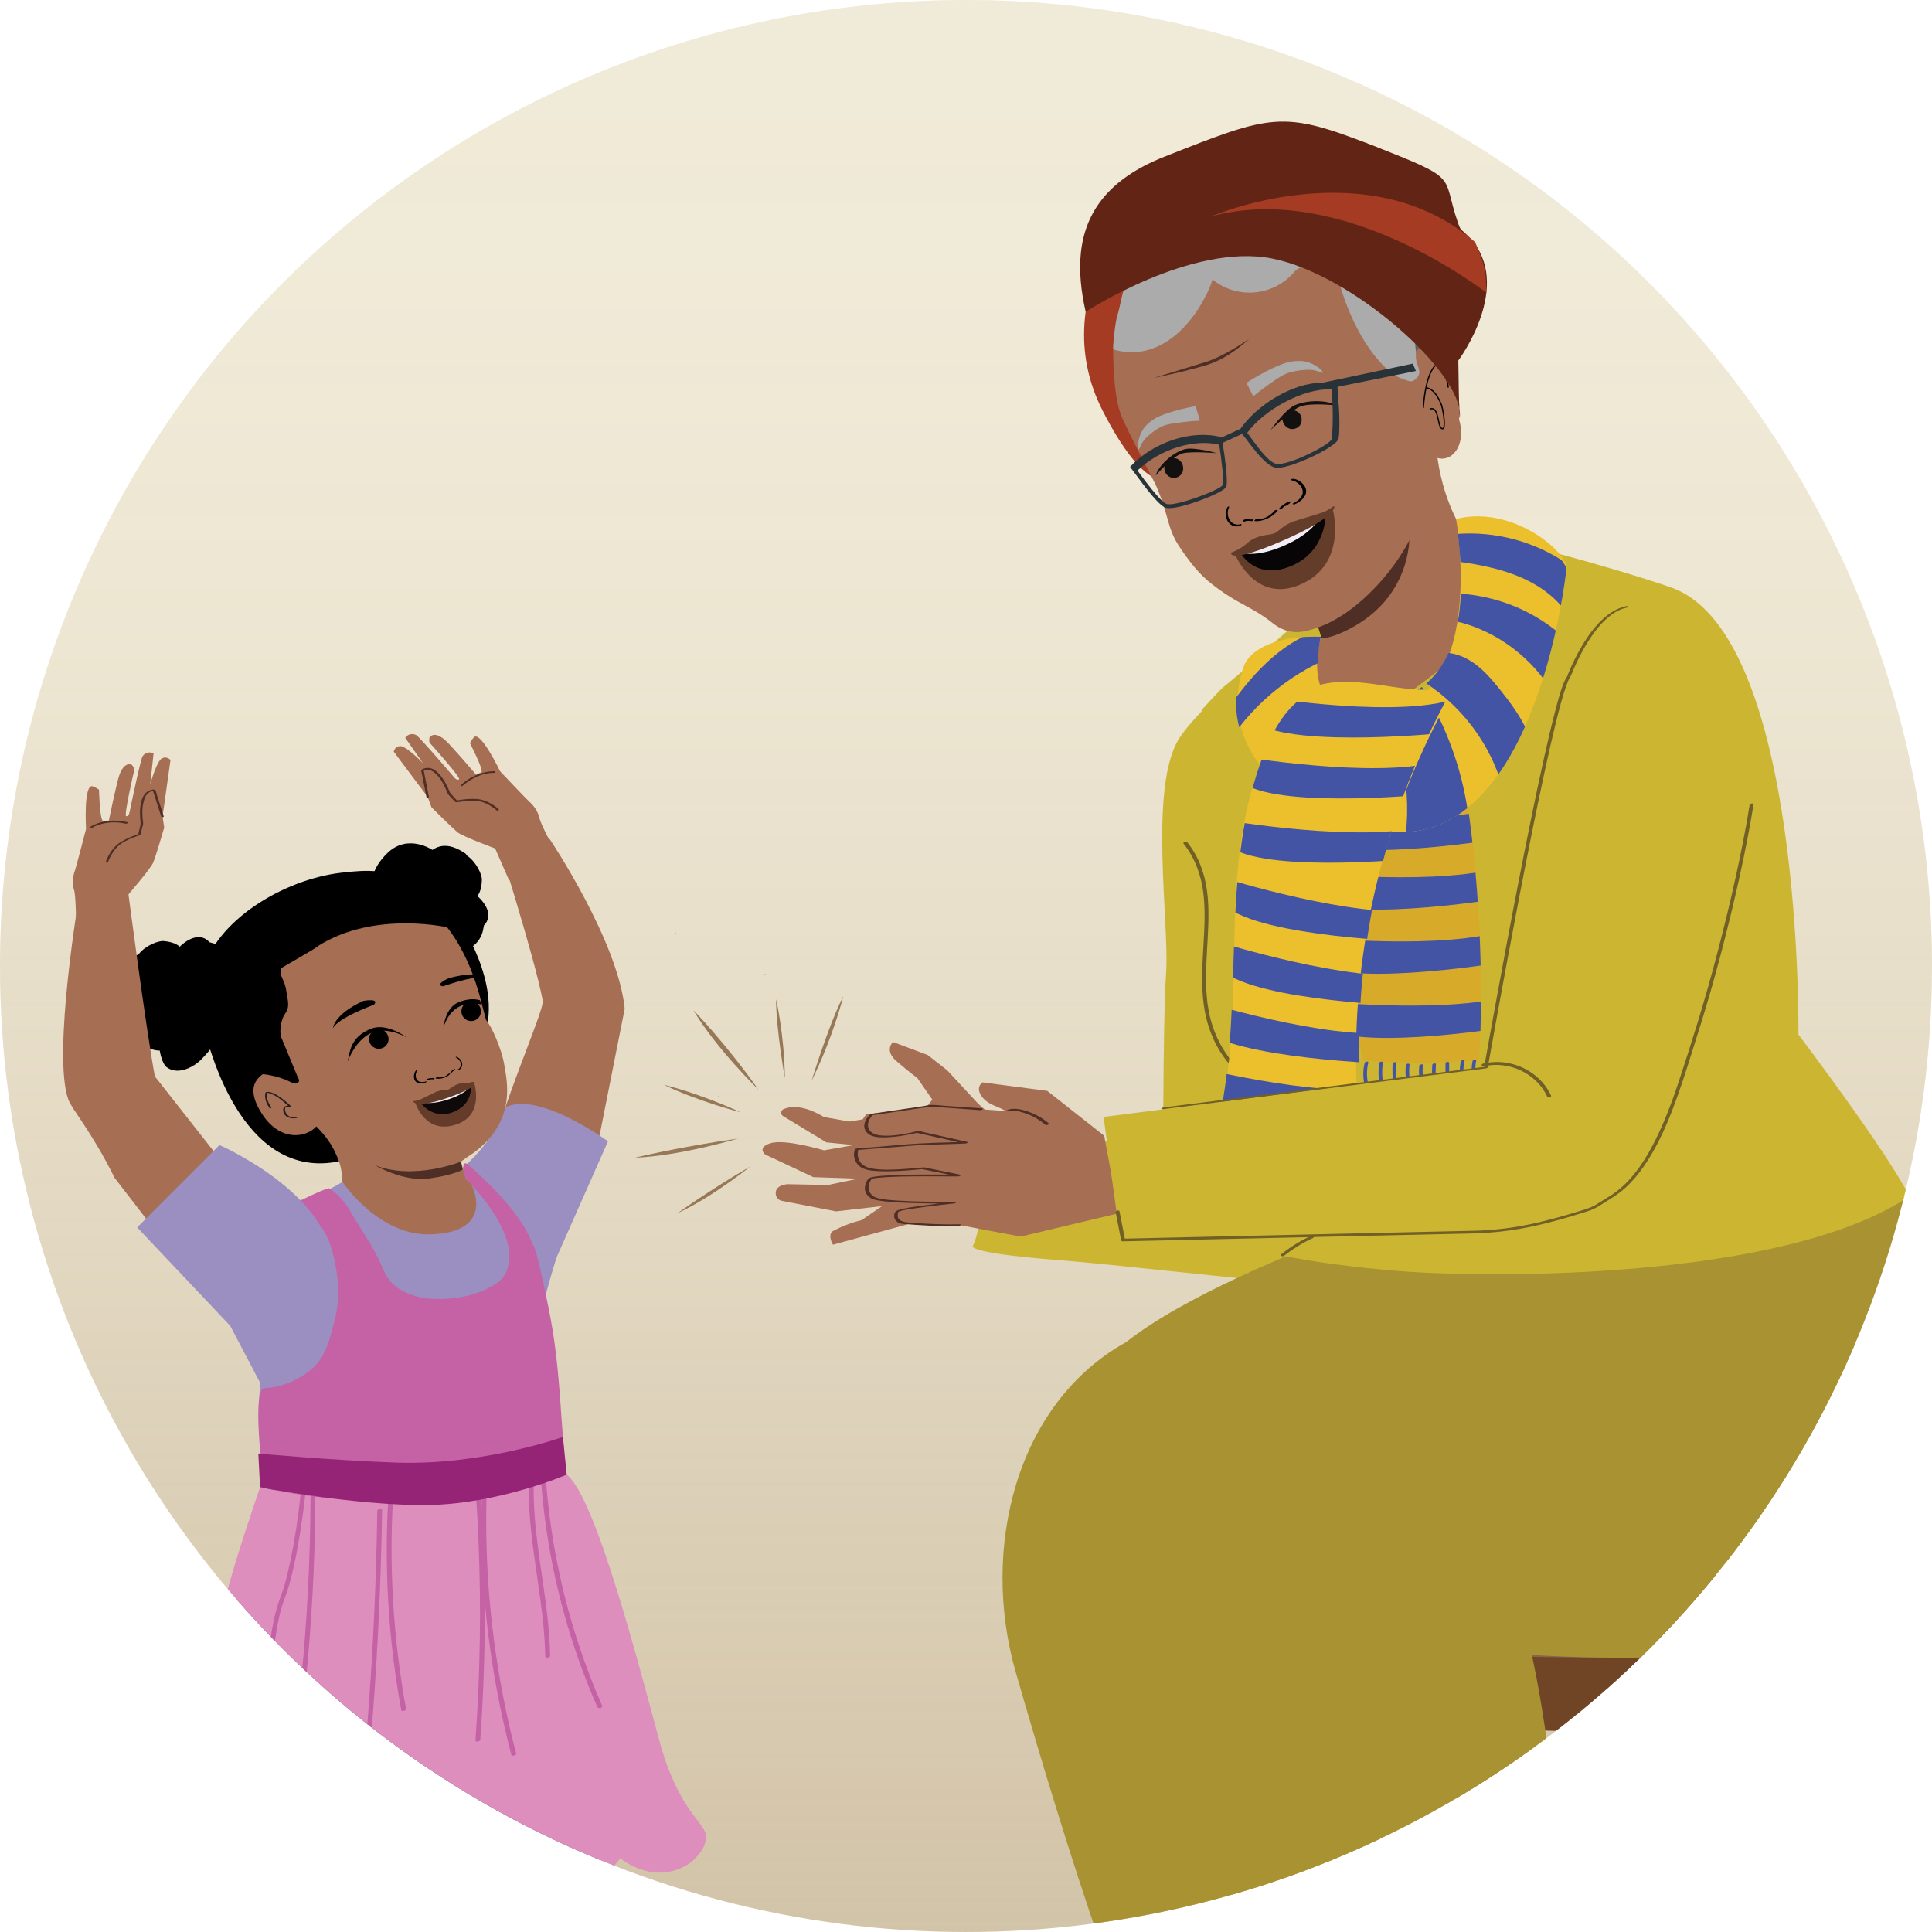 <?xml version="1.0" encoding="UTF-8"?>
<svg id="Layer_3" data-name="Layer 3" xmlns="http://www.w3.org/2000/svg" xmlns:xlink="http://www.w3.org/1999/xlink" viewBox="0 0 1163.19 1163.19">
  <defs>
    <style>
      .cls-1, .cls-2 {
        fill: none;
      }

      .cls-3 {
        fill: #a99231;
      }

      .cls-4 {
        fill: #622515;
      }

      .cls-5 {
        fill: #13110f;
      }

      .cls-6 {
        fill: #273339;
      }

      .cls-7 {
        fill: #5e5f5f;
      }

      .cls-8 {
        fill: #010101;
      }

      .cls-9 {
        fill: #962476;
      }

      .cls-10 {
        fill: #653c29;
      }

      .cls-11 {
        fill: #231f20;
      }

      .cls-12 {
        fill: #ababab;
      }

      .cls-13 {
        fill: #f1edf6;
      }

      .cls-14 {
        fill: #ecbf2c;
      }

      .cls-15 {
        fill: #f1eef7;
      }

      .cls-16 {
        fill: #643c2a;
      }

      .cls-17 {
        fill: #c561a5;
      }

      .cls-18 {
        fill: #a66e53;
      }

      .cls-19 {
        clip-path: url(#clippath-1);
      }

      .cls-20 {
        clip-path: url(#clippath-3);
      }

      .cls-21 {
        clip-path: url(#clippath-2);
      }

      .cls-22 {
        fill: url(#linear-gradient);
        opacity: .5;
      }

      .cls-23 {
        fill: #4454a5;
      }

      .cls-24 {
        fill: #0f0a09;
      }

      .cls-2 {
        stroke: #010101;
        stroke-miterlimit: 10;
        stroke-width: .75px;
      }

      .cls-25 {
        fill: #6a5a9c;
      }

      .cls-26 {
        fill: #070505;
      }

      .cls-27 {
        fill: #967756;
      }

      .cls-28 {
        fill: #513835;
      }

      .cls-29 {
        fill: #ccb631;
      }

      .cls-30 {
        fill: #f2ebd1;
      }

      .cls-31 {
        fill: #706027;
      }

      .cls-32 {
        fill: #a53b23;
      }

      .cls-33 {
        fill: #704526;
      }

      .cls-34 {
        fill: #a38166;
      }

      .cls-35 {
        fill: #d8aa29;
      }

      .cls-36 {
        fill: #de8ebc;
      }

      .cls-37 {
        fill: #87654d;
      }

      .cls-38 {
        clip-path: url(#clippath);
      }

      .cls-39 {
        fill: #4f2e25;
      }

      .cls-40 {
        fill: #9b8fc1;
      }
    </style>
    <clipPath id="clippath">
      <circle class="cls-1" cx="581.59" cy="581.59" r="581.59"/>
    </clipPath>
    <linearGradient id="linear-gradient" x1="-4918.14" y1="7215.18" x2="-3348.85" y2="7215.18" gradientTransform="translate(-6576.57 4855.54) rotate(90) scale(1 -1)" gradientUnits="userSpaceOnUse">
      <stop offset="0" stop-color="#f0ebe0"/>
      <stop offset=".15" stop-color="#eee8dd" stop-opacity=".99"/>
      <stop offset=".28" stop-color="#e8e1d4" stop-opacity=".97"/>
      <stop offset=".39" stop-color="#ded4c5" stop-opacity=".93"/>
      <stop offset=".5" stop-color="#d0c2b0" stop-opacity=".88"/>
      <stop offset=".6" stop-color="#bdab95" stop-opacity=".82"/>
      <stop offset=".71" stop-color="#a78e73" stop-opacity=".73"/>
      <stop offset=".8" stop-color="#8d6d4d" stop-opacity=".64"/>
      <stop offset=".84" stop-color="#83603d" stop-opacity=".6"/>
    </linearGradient>
    <clipPath id="clippath-1">
      <path class="cls-1" d="M881.98,473.36c8.59,55.67,11.46,111.67,8.56,167.21-22.98,2.05-46.35,2.15-69.62.3-15.02-56.7-19.16-114.85-12.21-171.61"/>
    </clipPath>
    <clipPath id="clippath-2">
      <path class="cls-1" d="M942.98,343.43s-19.29,184.15-120.98,154.35c-101.69-29.8-74.56-94.07-74.56-94.07,0,0-1.39-21.32,47.87-20.35,0,0-13.51,46.81,35.42,39.99,59.05-8.24,49.86-79.92,45.93-110.9-4.96-39.1,69.45,22.64,66.32,30.98Z"/>
    </clipPath>
    <clipPath id="clippath-3">
      <path class="cls-1" d="M787.55,417.84c-12.76,7.26-20.6,20.83-26.04,34.46-27.76,69.47-11.89,149.32-27.46,221.7,18.56,7.4,60.74,17.1,80.31,13.04,7.77-1.61-1.09-3.3,3.67-9.64,5.54-7.37.74-26.46.48-35.68-2.18-77.62,16.71-155.74,54.11-223.78-4.6-2.56-10.13-2.67-15.4-2.71-23.53-.19-47.06-.38-70.59-.57"/>
    </clipPath>
  </defs>
  <g class="cls-38">
    <polyline class="cls-30" points="1453.39 1534.88 1453.39 -67.77 -158.36 -67.77 -158.36 1534.88"/>
    <polyline class="cls-22" points="1444.65 1501.51 -167.44 1501.51 -167.44 -67.77 1444.65 -67.77"/>
    <path class="cls-39" d="M260.12,756.34c9.38-1.61,18.62-3.97,27.62-7.06,9.21-2.35,18.21-5.45,26.93-9.24-9.37,1.59-18.6,3.94-27.59,7.03-9.22,2.36-18.24,5.46-26.96,9.28Z"/>
    <path class="cls-39" d="M258.73,743.03c.26.58,11.83-3.95,26.41-8.58,14.58-4.63,26.63-7.75,26.49-8.39-9.28.9-18.42,2.97-27.19,6.15-9,2.48-17.65,6.11-25.71,10.82Z"/>
    <path class="cls-18" d="M331.08,505.33l-33.14-4.11s24.16,75.86,28.83,101.3c1.07,5.85-26.81,67.11-31.47,96.82,4.57.96,12,1.45,16.63,2.05,11.74,1.5,23.56,2.85,35.38,3.29,4.52.17,4.84.66,9.39.46l19.42-97.81c-4.02-40.78-45.06-101.99-45.06-101.99Z"/>
    <path class="cls-40" d="M300.52,669.41c-.52,3.03-1.12,6.68-2.31,9.39-3.77,8.58-13.84,20.04-21.88,25.82-4.45,7.57-2.08,10.19-2.08,10.19l44.68,131.56,4.96-43.79c-.48-6.34,9.28-40.15,11.46-46.12l30.71-69.31s-47.73-34.96-65.54-17.74Z"/>
    <path class="cls-18" d="M237.08,452.57l20.41,27.26,2.29,6.21s12.92,12.89,15.94,15.24c3.03,2.35,22.39,9.56,22.39,9.56l8.42,19.26,27.17-18.73s-8.72-16.11-8.92-19.07c-1.07-3.81-3.26-7.22-6.28-9.78-2.61-2.48-17.47-18.23-17.47-18.23,0,0-11.58-24.4-15.73-20.43-.91,1.1-1.7,2.3-2.36,3.58,0,0,8.03,15.48,6.98,17.44l-3.26,1.57s-15.74-18.58-19.2-21.33c-3.45-2.74-6.51-3.76-8.84-1.24,0,0-.58,2.67.21,3.49s18.79,20.91,17.56,21.82c-1.23.92-2.8-.99-2.8-.99,0,0-21.3-24.94-23.12-25.69-2.28-1.18-5.09-.43-6.48,1.73l10.69,15.26s-10.39-10.83-13.93-10.27c-1.85.15-3.37,1.52-3.7,3.35Z"/>
    <path class="cls-39" d="M300.18,487.1c-3.66-3.15-8.35-5.76-13.22-6.07-4.1-.26-8.32.2-12.36.97l.79.19c-.95-1.04-1.91-2.09-2.86-3.13-.45-.5-.92-.99-1.36-1.49-.06-.06-.27-.31-.13-.09-.11-.16-.16-.4-.24-.58-1.61-3.89-3.44-7.57-6.26-10.73-1.5-1.68-3.26-3.25-5.54-3.7-1.13-.23-2.31-.15-3.42.13-.62.16-1.77.56-1.93,1.32-.13.61.3,1.61.41,2.2.32,1.65.65,3.3.97,4.96.59,2.99,1.17,5.97,1.76,8.96.14.69,1.56.32,1.42-.38-1.04-5.32-2.09-10.65-3.13-15.97l-.23.54c1.87-1.67,4.87-.55,6.58.83,1.59,1.28,3.07,3,4.19,4.71,1.24,1.88,2.21,3.95,3.11,6.01.36.81.6,1.75,1.14,2.44.94,1.21,2.1,2.29,3.13,3.42.62.68,1.04,1.5,2.03,1.37,3.75-.51,7.49-1.11,11.3-.9,4.74.27,9.22,2.79,12.77,5.85.51.44,1.72-.3,1.09-.85h0Z"/>
    <path class="cls-39" d="M278.71,472.98s.13-.12.31-.27c.36-.31.74-.61,1.11-.9,1.25-.96,2.57-1.85,3.94-2.64,4.03-2.32,8.59-3.91,13.29-3.83.31,0,.8-.08.93-.43.11-.3-.1-.56-.42-.56-7.34-.12-14.96,3.27-20.33,8.23-.26.24-.09.54.18.65.33.15.76-.04,1-.27h0Z"/>
    <path class="cls-18" d="M102.64,457.63l-4.78,34.02,1,6.6s-5.14,17.67-6.68,21.23c-1.53,3.55-15.14,19.34-15.14,19.34l1.93,21.12-33.13-3.34s-.13-18.48-1.4-21.19c-.91-3.89-.63-7.97.79-11.7,1.1-3.47,6.57-24.61,6.57-24.61,0,0-1.64-27.19,3.96-25.71,1.34.53,2.63,1.21,3.83,2.01,0,0,.43,17.59,2.32,18.81l3.64-.2s4.87-24.08,6.59-28.18c1.72-4.1,3.92-6.49,7.21-5.4,0,0,1.81,2.08,1.51,3.18-.3,1.1-6.43,27.62-4.9,27.83,1.53.21,1.99-2.24,1.99-2.24,0,0,6.69-32.4,7.94-33.95,1.44-2.15,4.29-2.85,6.57-1.62l-2.03,18.69s3.91-14.62,7.32-15.85c1.71-.77,3.71-.29,4.89,1.16Z"/>
    <path class="cls-39" d="M65.08,518.87c.96-2.57,2.37-5.06,4.01-7.26,2.21-2.95,5.2-4.72,8.5-6.24,2.07-.96,4.23-1.66,6.33-2.53.64-.27.71-.47.86-1.11.28-1.15.55-2.3.83-3.45.18-.75.52-1.6.57-2.37.05-.69-.16-1.47-.22-2.16-.29-3.12-.48-6.28.15-9.37s1.36-6.43,4.46-7.71c.34-.14.89-.38,1.25-.38.4,0,.56.34.31-.08.07.11.11.31.14.43.17.75.48,1.49.71,2.22,1.38,4.32,2.76,8.64,4.15,12.97.17.55,1.6.15,1.43-.38-.8-2.49-1.59-4.98-2.39-7.46-.57-1.77-1.13-3.55-1.7-5.32-.25-.79-.42-2.12-.9-2.81-.85-1.21-3.52.04-4.45.56-1.77,1.01-2.89,2.68-3.56,4.57-1.51,4.25-1.45,8.71-1.04,13.14.15,1.62.19,2.03-.17,3.52-.39,1.61-.78,3.22-1.16,4.82l.61-.48c-3.97,1.3-7.97,2.95-11.49,5.21-4.15,2.67-6.99,7.24-8.69,11.81-.19.52,1.25.35,1.44-.16h0Z"/>
    <path class="cls-39" d="M76.61,494.98c-7.08-1.75-15.45-1.1-21.81,2.54-.84.48-.08,1.23.63.83,5.93-3.39,13.9-4.01,20.36-2.41.61.15,1.69-.74.83-.95h0Z"/>
    <path class="cls-34" d="M1017.04,978.96c56.53,0,113.06-5.86,169.59-6.11,12.27-.05,8.88-9.47,9.84,0,2.46,24.4,5.94,50.78-36.59,48.17-3.24-.2,8.08,11.94,4.9,11.56-14.81-1.79-17.09,3.52-15.14,12.88,6.32,30.33,12.1,53.52,17.9,83.91,13.63,71.46,27.37,142.91,40.58,214.41,3.64,19.72,2.87,19.55-25.5,19.17-8.76-.12-12.44-2.07-13.66-8.62-13.04-70.32-26.58-140.6-39.51-210.93-1.51-8.21-5.02-11.41-17.13-11.33-63.05.46-126.11.46-189.16,0-12.42-.09-16.66,2.66-18.32,11.73-12.2,66.78-25.01,133.51-38.01,200.21-3.82,19.58-4.38,19.11-31.91,18.81-11.03-.12-12.29-2.94-10.9-10.06,20.37-104.56,40.29-201.97,60.71-306.53,2.09-10.72-1.11-15.85-17.08-13.97-5.3.62-10.85.11-16.29.1-24.13-.05-28.87-10.88-28.9-29.34-.03-20.08,4.39-29.87,28.23-29.89,55.45-.03,110.89,0,166.34,0,0-.06,0,0,0,5.83ZM1109.57,1108.31c12.22.24,14.73-2.92,13.01-11.1-4.96-23.61-9.42-30.3-13.61-53.99-1.39-7.85-4.82-11.3-17.2-11.13-49.93.67-99.89.59-149.83.04-11.42-.13-14.95,3.01-16.27,10.43-4.38,24.48-8.99,31.95-14.06,56.35-1.64,7.9,2.66,9.43,12.31,9.33,31.48-.34,62.97-.13,94.46-.13,30.4,0,60.82-.39,91.2.19Z"/>
    <path class="cls-37" d="M1204.01,993.61s-172.95,31.6-250.81,21.53c-77.86-10.06-130.34-18.63-127.18-30.69,3.16-12.05,58.27-37.92,113.76-39.75,55.49-1.83,207.6,12.13,207.6,12.13,0,0,52.53,8.59,57.88,16.02,5.36,7.43-1.25,20.75-1.25,20.75Z"/>
    <path class="cls-33" d="M898.98,1040.92s170.61,6.89,240.72-3.75c70.11-10.64,66.78-18.09,66.78-18.09l.27-41.86s-55.13,22.88-181.58,21.54c-70.17-.74-121.45-1.47-121.45-1.47l-4.74,43.65Z"/>
    <path class="cls-29" d="M783.54,764.97c3.41-2.81,6.95-4.9,10.85-6.98,7.65-4.08,14.98-6.92,23.33-9.02,8.73-2.2,17.56-3.95,26.41-5.56,5.86-1.06,11.73-2.05,17.61-2.93,19.09-24.88-1.33-55.2-1.33-55.2,0,0-74.42,19.58-92.02,13.3-11.76-4.2-24-17.03-35.47-21.91l-97.72,15.1c-9.02.48-49.16,3.82-48.12,6.88,5.65,12.49,4.34,35.1-.06,48.45l-1.4,3.28c.7,4.2,42.9,7.63,51.1,8.25,34,2.58,114.59,12.09,136.94,13.38,3.85-1.09,6.84-4.54,9.87-7.04Z"/>
    <path class="cls-3" d="M1136.13,704.66s91.36,137.05,37.82,228.87c-25.51,43.72-101.84,43.69-101.84,43.69l-78.3-89.16-23.86-181.13,166.18-2.26Z"/>
    <path class="cls-3" d="M686.73,921.99c-.64-6.75-1.67-13.47-2.99-20.11-2.97-15.01-7.46-29.73-13.02-44.04-5.72-14.71,8.14,13.63,0,0-5.53-9.27,14.09-41.31,7.33-49.84,67.81-53.43,254.25-107.38,254.25-107.38,0,0,292.96,133.31,259.93,221.16-43.78,116.42-379.19,74.26-490.97,38.07-.53-.17-9.97,15.47-14.53-37.87Z"/>
    <path class="cls-29" d="M1063.06,729.62c7.77-.51,19.77-2.41,27.56-2.55,7.37-.13,18.65-2.44,26.02-2.55"/>
    <path class="cls-29" d="M1149.54,720.23c-13.39-26.96-66.77-97.39-66.77-97.39,0,0,2.95-238.51-75.24-268.62-12.43-4.79-87.82-27.92-113.3-30.14,0,0-12.92,53.18-62.88,63.84-49.96,10.66-37.38-21.75-37.38-21.75l-57.38,47.47c-3.09,2.7-10.38,10.94-13.21,13.87,2.88,18.24-5.92,26.82-5.54,45.24.26,12.72.22,25.44.25,38.16.03,13.18.55,26.31,1.47,39.46.96,13.66,2.53,27.29,5.72,40.62,2.72,11.35,7.9,21.24,14.68,30.71,6.33,8.85,16.37,15.15,21.79,24.6,5.23,9.12,12.98,36.37,12.98,36.37,4.08,15.71-8.83,37.8-7.63,62.69,13.24-1.95-23.17,8.31-9.83,7.33,0,0,29.79,8.2,85.52,12.6s232.17,5.22,306.74-45.06Z"/>
    <path class="cls-29" d="M794.52,363.13s-70.03,58.67-84.53,81.37c-18.54,29.02-5.91,111.7-7.9,140.77-2.2,32.2-1.75,135.57-1.75,135.57l116.31-2.92,17.95-115.63-36.17-231.78-3.91-7.37Z"/>
    <path class="cls-7" d="M854.54,130.42c-8.89-6.96-20.4-9.94-29.89-4.07-5.59-20.31-28.69-26.35-49.03-20.88-10.31,3.28-19.56,11.14-30.36,10.64-6.74-.3-12.78-3.7-19.19-6.13-26.68-9.65-55.34,19.41-67.9,44.87-12.56,25.46-1.32,46.29,15.77,68.92,7.94,10.53,9.16,17.18,14.29,29.43,4.84,11.56,18.7,31.58,22.39,43.39,3.68,11.81-11.13,29.76,1.12,27.12l125.64-54.34c20.5-1.98,31.1-11.53,35.9-31.56,2.98-13.52.67-13.41-2.43-26.87-3.63-17.73,10.03-35.97,3.81-52.97-3.57-10.78-11.62-20.01-20.12-27.55Z"/>
    <path class="cls-32" d="M870.49,124.85s-51.72-8.84-107.89,14.99c-56.17,23.83-73.87,67.93-76.37,96.5-2.5,28.57,16.35,52.16,16.35,52.16,0,0-13.34,8.29-38.65-41.09-36.9-71.99,27.22-141.26,46.08-146.63,18.86-5.37,109.1-53.57,160.48,24.07Z"/>
    <path class="cls-18" d="M864.66,266.15s.17,43.61,32.31,73.9c3.64,3.43,37.66,15.56,37.66,15.56l-38.5,26.34c-21.91,12.54-72.2,60.63-97.41,59.33l-24.2-32.26s21.3-19.78,20.79-25.65c-.5-5.87-17.38-46.37-17.38-46.37"/>
    <path class="cls-39" d="M792.97,375.65s9.2-4.56,15.3-8.48c6.1-3.93,17.65-7.03,40.23-43.16,0,0,1.04,35.58-36.08,54.65,0,0-9.5,5.24-16.66,5.67l-2.78-8.67Z"/>
    <path class="cls-18" d="M697.14,186.42c-.03.27-.09.55-.17.83.11-.16.22-.31.32-.47l-.15-.36ZM681.61,197.33l.12.3c.19-.33.37-.66.51-.97-.15-.36-.64.68-.64.68ZM861.49,280.56l-.29-6.78c11.96,7.94,22.12-5.47,17.25-21.19,1.39-9.26-2.31-37.02-11.56-42.68l-1.19-.88c-5.74-1.83-14.25-.45-15.43,6.7-.15,2.98,1.94,5.88,1.79,8.85,0,3.34-5.39-3.1-6.32.2,0,0-4.62-.32-7-7.27-2.38-6.95-6.32-62.91-22.31-67.64,0,0-18.11,14.1-26.47,9.17l-2.24.08c-1.17.48-1.8,1.15-2.97,1.62-.14-.36.1-.87-.19-1.59-1.66,1.51-3.36,1.78-4.92,2.42.24-.51.88-1.19.73-1.55-1.41.99-3.11,1.27-4.68,1.9.25-.52.73-1.55.59-1.9-1.66,1.51-3.11,1.27-4.67,1.9.24-.52.34-1.39.2-1.75-1.27,1.35-2.97,1.63-4.53,2.26.24-.52.34-1.39.59-1.91-1.65,1.51-3.11,1.27-4.67,1.9-.39.16.49-1.03.34-1.39-1.02.83-2.58,1.47-3.75,1.94-.15-.36.49-1.03.34-1.39-2.05,1.67-3.51,1.43-5.06,2.06l.58-1.91c-1.12,1.71-2.68,2.34-4.38,2.62.24-.51.73-1.55.58-1.9-1.51,1.86-3.7,3.17-5.94,3.25.39-.16.73-1.55.59-1.91-1.36,2.22-3.07,2.5-5.01,3.29.24-.51.34-1.39.83-2.42-1.75,2.38-4.19,4.21-6.96,4.09.39-.16.34-1.39.2-1.75-.98,2.06,1.22-.91-.88-.48,0,0-3.9,3.26-4.04,2.9-1.12,1.71,1.64-7.74-.31-6.94.1-.87-10.9,5.22-10.41,4.18-1.37,2.22-1.27,1.32-3.75,1.92,0,0-6.35,7.58-6.1,7.06-1.22,2.58-2.71,1.44-5.19,2.03.24-.52,2.01.93,2.26.41-.98,2.06-1.19.07-3.14.86-.15-.36-7.31.27-7.46-.09-1.51,1.86-.81,1.76-3.15,2.71-.15-.36.14,4.53.39,4.02-.98,2.06-1.38.86-3.47,1.3l-1.39,2.12c-1.22,2.58,1.13.71-1.34,1.31-.1-.25,9.24-2.46,9.41-3.08-1.08,1.57-2.48,3.21-4.11,4.25-.15-.36-.04-1.23-.19-1.59-.98,2.07-2.88,4.09-5.36,4.68.39-.16.49-1.03.34-1.39-1.22,2.58-3.12,4.6-5.89,4.48l-.02-.06c-1.02,1.8-2.55,3.67-4.41,4.78-.44-1.07.2-1.75.2-1.75l-1.56.63c-.78,3.65-6.47,3.74-5.8,7.64,0,0-.52,29.23,5.26,42.29,5.78,13.06,17.36,34.63,20.07,40.19,2.36,4.81,5.09,12.8,6.59,18.2,3.35,12.08,4.53,15.14,12.11,25.55,7.32,10.07,12.55,14.92,22.86,21.97,10.74,7.35,18.28,9.42,28.77,17.78,10.38,8.27,19,5.94,27.82,2.83,24.59-8.69,48.76-36.96,57.84-58.75"/>
    <g>
      <path class="cls-8" d="M757.18,312.45c3.48.33,7.71-1.81,9.88-4.77.48-.66,2.77-1.14,2.1-.22-2.86,3.91-9.06,6.69-13.55,6.26-.45-.04-.49-.35-.1-.69.41-.35,1.19-.63,1.66-.59"/>
      <path class="cls-8" d="M770.07,306.14c1.56-1.69,3.53-3.05,5.62-4.1.31-.15.76-.2,1.08-.09.25.09.37.29.19.52-.76.97-1.94,1.73-3.11,2.18-.37.14-.89.25-1.23.02-.31-.21-.03-.54.26-.66.97-.37,1.88-.97,2.51-1.77.43.14.85.29,1.28.43-1.87.93-3.62,2.17-5.01,3.68-.28.3-.81.4-1.19.34-.28-.04-.66-.26-.38-.56"/>
      <path class="cls-8" d="M778.75,302.91c2.5-1.09,5.02-3.4,5.5-5.79.71-3.62-2.88-7.43-6.77-7.97-.42-.06-.35-.39-.03-.6.41-.28,1.02-.33,1.46-.27,3.4.47,6.69,3.46,7.37,6.31.63,2.66-1.07,5.39-3.8,7.35-.81.58-1.71,1.12-2.64,1.53-.38.16-1.11.33-1.42.11-.31-.22-.02-.5.34-.65"/>
      <path class="cls-8" d="M752.03,313.06c.02-.34-.31-.43-.51-.34-.67.3-1.45.39-2.22.16-.11.36-.22.72-.34,1.09,1.43-.41,2.98-.52,4.53-.21.31.06.62-.18.76-.46.11-.2.15-.59-.16-.65"/>
      <path class="cls-8" d="M754.09,312.65c-1.74-.35-3.46-.21-5.06.25-.23.07-.47.3-.55.58-.06.21,0,.44.22.51"/>
      <path class="cls-8" d="M746.92,315.54c-1.67.61-4.05.3-5.62-1.26-2.38-2.36-2.63-6.21-1.32-8.87.14-.29-.08-.5-.34-.48-.33.02-.61.33-.76.63-1.14,2.32-1.24,5.37.11,7.94,1.27,2.4,3.55,3.51,5.82,3.43.67-.02,1.35-.13,1.98-.36.25-.09.65-.39.65-.74,0-.35-.28-.39-.52-.3"/>
    </g>
    <path class="cls-5" d="M707.33,275.88c-2.62-.24-5.03,1.81-5.94,3.64-.21.43-.48,1.59-.32,3.18.21,2.03,1.77,3.8,3.42,4.58,2.2,1.05,4.86.3,6.43-1.4,2.14-2.31,1.7-5.84.11-7.88-.29-.37-1.59-1.92-3.7-2.12"/>
    <path class="cls-5" d="M732.61,272.85s-13.9-4-19.49-2.34c-8.17,2.42-16.07,10.71-17.26,15.74,0,0,10.15-11.72,15.96-13.26,5.55-1.47,20.8-.14,20.8-.14Z"/>
    <path class="cls-5" d="M772.63,249.7c1.7-2,5.31-3.11,7.23-2.43.45.16,1.69.63,2.69,1.89,1.27,1.6,1.39,3.95.76,5.67-.84,2.29-3.26,3.61-5.58,3.5-3.14-.16-5.3-2.98-5.58-5.56-.05-.47-.81-1.12.56-2.73"/>
    <path class="cls-5" d="M764.92,258.97s8.81-12.4,14.58-14.95c8.43-3.72,20.64-2.87,25.06.08,0,0-16.42-1.89-22.29.89-5.61,2.66-17.36,13.98-17.36,13.98Z"/>
    <path class="cls-12" d="M719.86,244.55c.49,1.64.99,3.29,1.48,4.95.37,1.26.75,2.52,1.11,3.77-4.52.21-8.33.61-11.18.98-6.03.78-9.11,1.2-12.28,2.77-3.33,1.65-5.9,3.85-6.9,4.72-1.4,1.22-2.36,2.01-3.37,3.34-2.21,2.9-2.66,5.55-3.19,5.49-.48-.06-.4-2.29-.39-2.52.22-5.63,3.26-9.84,3.49-10.17,0,0,2.26-3.24,6.67-5.9,3.04-1.84,11.99-5.21,24.55-7.44"/>
    <path class="cls-12" d="M750.43,230.48c.77,1.54,1.54,3.08,2.31,4.62.59,1.17,1.18,2.34,1.78,3.51,3.79-3.11,7.13-5.57,9.69-7.36,5.4-3.79,8.18-5.71,11.83-6.87,3.84-1.22,7.47-1.49,8.89-1.59,1.99-.14,3.32-.26,5.08-.03,3.83.49,6.07,2.06,6.45,1.64.34-.38-1.3-1.93-1.47-2.09-4.17-3.88-9.59-4.71-10-4.78,0,0-4.11-.69-9.54.58-3.75.87-13.33,4.91-25,12.39"/>
    <path class="cls-2" d="M856.9,245.58c1.85-23.73,8.07-25.97,8.07-25.97,0,0,5.83,3.39,6.98,13.73"/>
    <path class="cls-2" d="M860.77,246.38c5.42-2.44,4.64,9.5,7.02,11.45,2.38,1.95,2.23-5.3.27-13.45,0,0-3.58-10.69-9.55-10.86"/>
    <path class="cls-39" d="M694.66,227.51s17.86-3.48,31.91-7.76c14.04-4.28,25.47-15.72,25.47-15.72,0,0-14.78,10.4-25.87,13.85-11.09,3.45-31.52,9.64-31.52,9.64Z"/>
    <path class="cls-12" d="M672.59,190.32c.1-.31-.04.13,0,0,1.92-5.99,2.46-11.91,4.64-17.81,2.13-5.79,4.33-11.11,6.78-16.76.14-.33,4.68-1.91,4.83-2.25.03-.06.12-.28.16-.35.08-.18.16-.35.24-.53.19-.41.38-.82.56-1.23,18.69-16.37,44.48-26.06,70.45-26.32,50.44-.52,91.75,39.95,92.27,90.39.05,4.32,3.91,8.34.76,11.78-3.15,3.45-3.96,2.49-8.42,1.12-4.37-1.66-8.29-4.3-11.46-7.72-16.03-15.81-28.06-45.26-30.23-67.67-1.29,4.77-20.29,6.29-23.41,10.12-12.3,15.17-34.58,17.5-49.75,5.2-.86,2.84-1.95,5.61-3.26,8.27-12,24.37-32.53,40.87-56.28,33.9-.87-.26.95-16.34,2.13-20.14Z"/>
    <path class="cls-6" d="M852.49,223.38l-1.92-4.44-54.12,11.44h0c-18.85.07-39.86,13.81-49.63,27.79l-11.44,5.3.04-.23c-17.75-4.73-40.98,2.8-55.04,17.83l1.22,1.67h0c.05.11.28.34.53.69l1.08,1.44c6.77,9.26,14.21,18.93,18.22,20.66,2.7,1.16,9.36-.43,14.71-2.1,2.03-.61,3.85-1.24,5.17-1.7,1.57-.56,15.5-5.57,16.92-8.66,1.41-3.09-1.22-20.86-2.17-26.42l11.75-5.38c3.13,3.36,13.16,19.24,20.41,20.36,7.25,1.13,36.63-12.27,37.68-17.61.74-3.81.62-16.67-.19-22.88l-.43-8.23,47.23-9.55ZM736.17,292.01c-1.66,3.09-29.29,13.35-33.95,11.36-3.94-1.7-13.59-14.9-17.23-19.86l-.1-.23c12.91-12.54,33.83-19.36,49.17-15.5,1.47,9.68,2.97,22.26,2.08,24.19l.02.05ZM801.84,264.2c-.64,3.37-25.85,16.24-33.32,15.07-5.19-.79-12.73-12.32-17.61-18.68,9.66-13.41,33.56-27.05,50.72-26.13.97,9.89,1.04,19.84.22,29.75h0Z"/>
    <path class="cls-4" d="M878.02,217.05s33.86-45.29,6.6-74.15c-5.23-5.54-4.92-3.28-6.86-8.88-10.2-29.3,2.36-25.47-51.79-46.61-54.15-21.14-60.33-18.56-125,6.97-33.35,13.16-47.61,33.25-50.21,57.78-1.17,11.03.02,22.96,2.88,35.56,0,0,63.58-41.59,112.09-32.11,48.51,9.48,114.81,68.85,113.22,95-.45,7.34-.95-33.56-.95-33.56Z"/>
    <path class="cls-32" d="M894.89,176.27s-86.03-67.84-165.77-45.93c0,0,94.24-40.75,159.05,15.46l3.19,7.99c1.98,4.97,3.1,10.25,3.29,15.59l.25,6.89Z"/>
    <path class="cls-16" d="M771.12,322.32c12.2-5.3,31.37-15.26,31.37-15.26,0,0,8.88,32.49-19.4,44.79-28.28,12.3-40.2-19.63-40.2-19.63,0,0,16.04-4.59,28.23-9.89Z"/>
    <path class="cls-26" d="M771.01,322.37c5.8-2.52,27.06-12.66,27.06-12.66,0,0,.76,21.73-20.21,30.85-22.74,9.89-31.81-9.01-31.81-9.01l24.96-9.19Z"/>
    <path class="cls-13" d="M771.11,323.31c5.8-2.52,23.04-11.13,23.04-11.13,0,0-3.72,8.8-21.12,16.37-17.4,7.57-25.47,4.1-25.47,4.1l23.55-9.34Z"/>
    <path class="cls-16" d="M741.43,332.67c.55-.41,1.35-.4,4.13-1.89,4.63-2.48,5.27-4.36,8.64-6.12,5.75-3.02,10.49-2.43,13.07-3.55,2.58-1.12,5.38-4.99,11.51-7.14,3.59-1.26,12.72-3.8,17.69-5.5,2.98-1.02,5.89-3.55,6.57-3.68.94-.17,1.88,6.53-30.56,20.64-32.45,14.11-31.82,7.8-31.05,7.22Z"/>
    <path class="cls-31" d="M712.61,507.98c6.87,8.62,10.57,18.95,11.9,29.82,1.34,10.95.57,22.04-.05,33.01-.64,11.22-1.22,22.53.22,33.72,1.5,11.6,5.47,22.73,12.39,32.22,4.03,5.52,8.9,10.39,14.23,14.67,3.15,2.53,6.47,4.85,9.9,7,.89.56,1.79,1.11,2.7,1.64.57.34,1.06.43,1.36.82.6.8.91,2.1,1.3,3.02.31.72.63,1.45.94,2.17.43.98,2.7.32,2.3-.62-.75-1.73-1.47-3.47-2.24-5.19-.53-1.2-2.41-1.81-3.51-2.48-1.8-1.1-3.56-2.24-5.29-3.44-6.06-4.19-11.7-9.02-16.47-14.64-7.81-9.22-12.7-20.27-14.75-32.15-1.93-11.15-1.53-22.54-.92-33.79.6-11.01,1.47-22.07.56-33.09-.89-10.72-3.79-21.23-9.88-30.21-.81-1.19-1.66-2.34-2.56-3.47-.62-.78-2.82.1-2.11.99h0Z"/>
    <path class="cls-28" d="M432.81,660.22c-.07.04-.14.06-.22.07,0-.19-.01-.37-.02-.56.08.16.16.33.24.49Z"/>
    <path class="cls-28" d="M460.43,586.62c.06.07.12.12.2.16.09-.19.19-.38.28-.57-.16.13-.32.27-.47.4Z"/>
    <path class="cls-18" d="M673.46,730.49l-58.99,14.01-36.04-6.78c-11.36.18-22.73-.3-34.07-1.42-4.89-1.53-4.24-4.39-3.57-6.54.68-2.15,26.22-6.09,26.22-6.09,0,0-35.2,1.01-40.73-2.62-5.53-3.64-3.46-8.54-1.46-11.24,2-2.7,58.52-.22,58.52-.22l-23.64-5.44s-31.48,4.09-38.95.52c-7.47-3.57-4-12.65-4-12.65l38.64-3.04,27.04-.93-27.74-3.35s-27.8,2.32-33.77-2.45c-5.97-4.78.72-11.3.72-11.3l40.02-5.13,43.82,3.09c-4.99-3.09-9.53-3.32-13.51-7.67-5.59-6.48-.38-9.58-.38-9.58l38.94,5.12,34.28,27.03,8.64,46.68Z"/>
    <path class="cls-18" d="M503.39,729.31l27.61-3.14-12.21,8.41c-6.17,1.51-12.11,3.79-17.69,6.81-2.89,2.86.41,7.99.41,7.99l47.49-12.95,24.31-3.09c9.37-1.19,17.31-7.36,20.84-16.2l14.13-35.4-19.44-17.32-18.54-20-11.76-9.24-20.88-7.83s-5.58,4.93,2.12,11.55c7.7,6.62,12.53,10.16,12.53,10.16l9.02,13.01-4.4,5.53-45.52,7.65-15.4-2.72s-14.13-9.47-24.46-4.64c-.38.19-.7.49-.92.87-.64,1.09-.28,2.53.82,3.2l26.09,15.82,16.64,1.63-18.05,3.17s-23.31-6.98-32.04-4.35-3.38,6.87-3.38,6.87l28.95,13.61,27.04.93-18.24,3.8-24.16-.48s-7.53.19-7.26,5.62c.05,2,1.39,3.75,3.29,4.33l33.09,6.43Z"/>
    <path class="cls-27" d="M445.9,669.66s-25.83-6.61-46.14-16.51c0,0,19.56,4.37,46.14,16.51Z"/>
    <path class="cls-27" d="M444.25,685.5s-34.7,10.45-62.03,11.53c0,0,27.27-6.64,62.03-11.53Z"/>
    <path class="cls-27" d="M451.8,702.23s-23.19,18.75-43.85,28.17c0,0,18.75-13.56,43.85-28.17Z"/>
    <path class="cls-27" d="M472.55,649.19s-5.32-29.71-5.31-47.61c0,0,4.98,21.05,5.31,47.61Z"/>
    <path class="cls-27" d="M488.62,650.77s9.93-32.9,19.11-51.06c0,0-5.83,23.94-19.11,51.06Z"/>
    <path class="cls-27" d="M456.66,656.07s-25.8-25.12-39.18-47.85c0,0,18.42,18.61,39.18,47.85Z"/>
    <path class="cls-39" d="M577.92,737.13c-9.72.14-19.45-.18-29.14-.98-2.92-.24-8.36-.23-8.3-4.4,0-.52.12-1.04.25-1.54.07-.27.22-.7.22-.71-.04.07-.11.04.11-.03-.26.09.46-.16.4-.14,3.27-1.1,7.27-1.53,10.8-2.05,4.67-.68,9.35-1.27,14.03-1.81,2.74-.32,5.49-.63,8.24-.91.64-.07,2.05-1.03.65-1.02-6.36.08-12.73.04-19.09-.09-5.17-.1-10.34-.27-15.5-.61-3.94-.26-8-.48-11.85-1.41-1.64-.39-2.87-.99-4.08-2.23-2.21-2.27-2.15-5.32-.73-8,.28-.53.61-1.02.96-1.51.03-.04-.06.13-.02.02-.03.1-.22.07,0,0,.27-.07-.2.05.01,0,.13-.04.69-.17.47-.13,1.24-.27,2.51-.39,3.77-.51,9.08-.83,18.26-.8,27.38-.85,6.73-.04,13.46.13,20.18.07.12,0,.23,0,.35,0,.45,0,2.35-.8,1.17-1.04-3.96-.8-7.92-1.6-11.88-2.4l-7.47-1.51c-.99-.2-2.04-.55-3.05-.47-4.16.34-8.32.79-12.49,1.02-6.17.34-12.63.71-18.74-.44-3.25-.61-6.43-2.33-7.63-5.6-.69-1.89-.72-4.18-.03-6.09l-1.57.7c9.52-.75,19.03-1.5,28.55-2.24,3.36-.26,6.72-.6,10.09-.79,4.04-.23,8.11-.28,12.16-.42,4.96-.17,9.92-.34,14.89-.51.39-.01,1.03-.13,1.33-.43.15-.15.43-.48.03-.57-8.75-1.96-17.5-3.91-26.25-5.87-1.02-.23-2.26-.72-3.32-.65-1.31.1-2.67.6-3.95.86-5.99,1.22-12.35,2.37-18.48,1.8-3.29-.31-7.06-1.52-7.73-5.29-.48-2.67,1.17-5.51,3.02-7.33l-1.2.53c9.57-1.41,19.15-2.83,28.72-4.24l6.03-.89c.3-.04.99-.01,1.25-.18.21-.14-.66-.08-.4.02.14.05.37.03.52.04l14.98,1.06c4.77.34,9.55.67,14.32,1.01.48.03,1.21-.06,1.57-.42.27-.27.35-.57-.16-.61-7.34-.52-14.69-1.04-22.03-1.56-2.61-.18-5.25-.51-7.86-.55-2.12-.03-4.4.59-6.49.9l-26.47,3.91c-1.08.16-2.16.31-3.23.48-1,.16-1.62.56-2.26,1.32-1.41,1.69-2.6,3.79-2.64,6.04-.04,2.63,1.86,4.86,4.21,5.83,2.08.87,4.45,1.03,6.67,1.08,2.7.06,5.4-.15,8.08-.46,4.23-.49,8.43-1.26,12.58-2.23.24-.06.49-.11.73-.17l-1.02.04c8.46,1.89,16.92,3.78,25.38,5.68,1.2.27,2.41.54,3.61.81l1.37-1c-8.95.31-17.91.48-26.85.92s-17.81,1.39-26.69,2.09c-4.05.32-8.09.64-12.14.95-.43.03-1.38.19-1.57.7-1.76,4.87.93,9.95,5.72,11.68,2.46.89,5.19,1.11,7.79,1.26,3.32.2,6.65.18,9.98.07,5.39-.17,10.77-.58,16.12-1.14.24-.02.98.03,1.18-.13-.12.1-.7-.1-.32.05.2.08.47.09.69.14,2.19.44,4.38.88,6.56,1.33,4.8.97,9.59,1.94,14.39,2.91l1.17-1.04c-6.03-.09-12.06-.1-18.08-.09-9.62.03-19.29.01-28.89.78-1.55.12-3.1.26-4.63.53-1.03.18-2.28.36-3.15.99-1.52,1.1-2.41,3.8-2.53,5.58-.19,2.79,1.61,5.35,4.06,6.59,1.17.59,2.53.84,3.81,1.08,1.97.37,3.96.59,5.96.78,5.13.49,10.28.71,15.43.86s10.15.23,15.23.25c2.85.01,5.82.24,8.66-.02.14-.01.29,0,.43,0l.65-1.02c-7.52.77-15.03,1.65-22.51,2.75-3.9.58-8.07,1.01-11.8,2.35-1.36.49-1.89.95-2.19,2.39-.61,2.91,1.35,5.06,4.19,5.67,1.29.28,2.72.27,4.04.38,1.48.13,2.96.24,4.44.35,2.88.2,5.76.36,8.64.48,5.76.24,11.52.31,17.29.23.69-.01,2.41-1.07.92-1.04h0Z"/>
    <path class="cls-39" d="M607.27,668.95c2.11-.68,4.43-.2,6.54.29,1.89.44,3.73,1.03,5.53,1.77,3.7,1.52,7.11,3.66,10.15,6.27.5.43,2.54-.42,2.09-.8-3.41-2.93-7.3-5.26-11.51-6.84-3.96-1.48-8.85-2.88-13.02-1.54-.25.08-1.11.32-1,.73.1.38,1.01.2,1.23.13h0Z"/>
    <path class="cls-28" d="M407.1,562.07c-.07.02-.15.03-.22.03.02-.18.05-.37.07-.55.05.17.1.35.15.52Z"/>
    <path d="M281.19,515.19l-.83-1.21c-7.41-5.06-14.04-6.41-20.02-2.26-.07-.05-14.7-10.01-26.98,1.8-10.66,10.25-9.16,18.44-9.16,18.44,0,0-7.46,1.73-9.57,4.72-4.73,6.74.74,16.08,5.89,20.49,7.02,6.02,13.43,9.53,13.43,9.53,0,0,6.93,2.43,12.18,3.82,5.25,1.4,14.2-2.07,14.2-2.07,0,0,5.22,8.42,9.24,6.48,1.67-.8,5.14-1.64,8.62-2.35,6.31-1.28,11.3-6.19,12.61-12.49.2-.95.4-1.96.6-3.04,0,0,5.37-4.45.63-12.18-1.02-1.67-2.53-3.5-4.65-5.47,0,0,2.57-2.25,2.74-9.7.07-3.21-3.3-10.68-8.93-14.53Z"/>
    <path d="M213.39,701.34c30.89-.26,47.54-24.07,64.44-48.25,9.89-14.15,17.15-31.08,16.42-48.63-.63-15.21-6.5-29.86-13.55-43.15-6.37-12.02-13.64-21.93-25.79-28.6-11.57-6.34-25-8.9-38.13-8.28-3.92.19-7.82.57-11.71,1.07-34.54,4.15-75.57,28.78-83.51,60.56-.72,2.88-1.23,5.91-1.62,9.03,0,0-.55,6.63-.18,8.79,6.42,38.55,30.73,107.04,85.04,95.16,4.75-1.04,9.11-1.27,8.6,2.3Z"/>
    <path class="cls-18" d="M303.51,640.55c-1.57-9.11-7.48-22.63-10.9-26.53-1.06-4.12-2.32-8.9-3.87-14.66-.45-1.67-.93-3.26-1.41-4.83-.33-.79-.58-1.59-.77-2.42-9.02-27.63-22.5-39.55-22.5-39.55-17.18-15.07-41.06-19.88-62.74-12.64-25.67,7.99-44.42,30.36-51.99,49.61-3.77,9.53-3.88,20.13-.31,29.74,3.04,8.22,13.27,15.32,18.19,23.78-9.14,2.19-19.85,8.04-11.75,23.66,11.17,21.54,28.78,18.57,35.01,11.47,8.69,8.79,11.14,14.78,13.55,20.93,2.49,6.38,2.43,16.15,2,19.25l-12.72,14.66c28.56,25.65,96.56,41.13,103.01-12.92l-15.81-10.14-2.99-10.58c.59-.22-.59.2,8.05-5.59,25.4-19.13,19.79-42.52,17.94-53.26Z"/>
    <path class="cls-39" d="M278.54,704.2l-1.01-4.81s-28.54,11.52-52.08,2.03c0,0,17.41,10.33,32.87,8.12,15.46-2.21,20.23-5.34,20.23-5.34Z"/>
    <path d="M179.29,648.59c.41.66.87,1.39.76,2.16-.15,1.03-1.3,1.66-2.34,1.62-1.04-.04-1.99-.56-2.92-1.03-6.02-3.03-19.46-6.77-25.31-3.42-15.87-21.14-19.93-46.08-10.91-70.97,2.86-7.87,12.47-17.8,15.39-20.95,17.72-18.94,35.96-23.57,59.1-25.71,34.65-3.15,39.55,2.96,58.28,28.43,0,0-45.35-11.1-80.05,10.95,1.17.07-21.63,12.77-21.86,13.25-1.98,4.21,1.96,6.31,2.96,13.82.72,5.46,2.44,9.26-.83,13.72-2.27,3.1-3.4,10.03-2.37,13.73l10.1,24.4Z"/>
    <circle cx="283.68" cy="608.86" r="5.89"/>
    <path d="M289,602.21c-3.2-.93-7.25-.98-12.6,1.07-8.56,3.3-9.38,15.42-9.38,15.42,0,0,2.25-9.72,10.62-13.19,4.03-1.67,8.41-1.51,12.06-.81-.33-.81-.56-1.65-.72-2.49Z"/>
    <path d="M225.18,604.89s-22.12,8.07-24.72,14.28c0,0,.11-8.17,18.27-16.56,0,0,10.06-1.91,6.44,2.28Z"/>
    <path d="M286.85,587.22c-.05-.18-.11-.37-.16-.55-3.78-.19-9.12.27-16.53,2.27,0,0-8.93,4-3.46,4.89,0,0,11.73-4.23,20.42-5.33-.07-.43-.14-.86-.27-1.28Z"/>
    <path class="cls-11" d="M163.36,666.76c-1.69-2.41-3.39-6.05-2.43-9.1l-.34.28c-.17.07-.01.03-.07.03.18,0,.19-.03.47-.01.81.04,1.65.33,2.4.64,4.17,1.71,7.74,4.96,10.96,8.01l.97-.47c-1.01-.37-2.22-.54-3.26-.2-1.39.45-1.72,1.69-1.5,3.02.63,3.83,4.66,4.78,7.96,4.18.51-.09.93-.72.16-.58-2.79.5-5.89-.22-6.84-3.21-.24-.76-.53-2.32.29-2.84.6-.38,1.67-.08,2.3.15.19.07,1.29-.16.97-.47-2.43-2.31-4.99-4.54-7.82-6.35-1.45-.93-3-1.79-4.68-2.23-.72-.19-1.49-.32-2.23-.2s-.91.49-1,1.22c-.38,3.08.93,6.1,2.66,8.57.2.29,1.28-.08,1.04-.43h0Z"/>
    <circle cx="228.07" cy="625.55" r="5.89"/>
    <path d="M245.05,624.7s-11.85-9.01-21.29-5.46c-13.29,5-13.1,14.73-14.47,19.83,0,0,5.06-14,15.42-17.62,9.4-3.28,20.34,3.24,20.34,3.24Z"/>
    <g>
      <path class="cls-8" d="M269.72,646.73c-1.41,1.54-4.13,2.28-6.26,1.83-.47-.1-1.68.6-1.02.74,2.82.6,6.67-.64,8.48-2.63.18-.2.08-.35-.23-.35-.32,0-.78.19-.97.4"/>
      <path class="cls-8" d="M261.5,649.08c-1.36-.13-2.78.05-4.12.42-.2.06-.42.22-.51.39-.07.14-.05.28.12.31.73.13,1.54,0,2.24-.27.22-.08.49-.25.55-.48.05-.22-.2-.26-.38-.19-.58.22-1.21.32-1.81.22-.13.23-.26.47-.39.7,1.2-.33,2.46-.48,3.68-.36.24.02.52-.15.66-.33.11-.13.19-.38-.06-.4"/>
      <path class="cls-8" d="M256.38,651.12c-1.54.51-3.57.5-4.74-.38-1.76-1.33-1.75-4.64-.24-6.44.16-.2,0-.31-.23-.28-.3.04-.58.26-.75.46-1.31,1.57-1.52,4.39-.68,5.93.78,1.44,2.63,1.98,4.61,1.76.59-.07,1.2-.19,1.78-.38.23-.08.62-.3.67-.52.05-.23-.19-.23-.41-.16"/>
      <path class="cls-8" d="M272.23,644.94c-.15-.15-.04-.32.09-.36.42-.14.79-.41,1.04-.82.19.12.39.23.58.35-.79.39-1.52.96-2.08,1.72-.11.15-.35.16-.52.1-.13-.05-.3-.2-.19-.36"/>
      <path class="cls-8" d="M271.16,645.58c.63-.85,1.45-1.48,2.33-1.91.13-.06.33-.05.48.04.11.07.18.2.1.32"/>
      <path class="cls-8" d="M275.48,644c.98-.4,1.91-1.49,1.98-2.82.11-2.01-1.32-3.82-2.96-4.49-.18-.07-.16-.25-.04-.35.16-.12.4-.1.59-.02,1.43.58,2.69,1.9,3.12,3.59.4,1.58-.17,2.99-1.2,3.86-.31.26-.65.48-1.02.63-.15.06-.44.09-.58-.07-.14-.16-.03-.29.11-.34"/>
    </g>
    <path d="M83.52,574.45l-1.26.74c-5.58,7.03-7.4,13.55-3.69,19.8-.05.06-11.04,13.95-.14,27.04,9.46,11.37,17.73,10.46,17.73,10.46,0,0,1.18,7.57,4.02,9.88,6.39,5.2,16.09.42,20.86-4.4,6.51-6.57,10.47-12.71,10.47-12.71,0,0,2.92-6.74,4.69-11.88,1.77-5.13-1.04-14.31-1.04-14.31,0,0,8.77-4.6,7.13-8.75-1.64-4.16-2.74-18.7-2.74-18.7,0,0-4.42-1.96-13.52-4.36,0,0-4.05-5.68-12.11-1.5-1.74.9-3.67,2.27-5.79,4.25,0,0-2.06-2.73-9.48-3.43-3.2-.3-10.89,2.52-15.13,7.86Z"/>
    <path class="cls-10" d="M268.78,658.1c-7.05,2.5-18.77,5.75-18.77,5.75,0,0,6.04,20.11,25.49,12.87,16.26-6.05,9.93-25.02,9.93-25.02,0,0-9.6,3.9-16.65,6.4Z"/>
    <path class="cls-24" d="M268.84,658.07c-3.35,1.19-15.89,5.48-15.89,5.48,0,0,7,10.57,19.13,6.27,13.15-4.66,11.36-16.1,11.36-16.1l-14.6,4.35Z"/>
    <path class="cls-15" d="M269.53,659.57c-3.35,1.19-13.75,4.26-13.75,4.26,0,0,4.99,1.34,15.05-2.22,10.06-3.56,11.97-7.24,11.97-7.24l-13.27,5.2Z"/>
    <path class="cls-10" d="M285.33,651.61c-.13-.36-.91-.26-2.63.19-2.86.75-4.11.08-6.18.64-3.52.96-5.24,3.04-6.73,3.57-1.49.53-4.14,0-7.48,1.47-1.96.86-6.69,3.33-9.38,4.54-1.62.73-3.79.8-4.12,1.01-.45.29,2.32,4.45,21.08-2.2,18.76-6.65,15.6-8.72,15.43-9.22Z"/>
    <path class="cls-18" d="M255.48,1356.78s47.68,16.41,61.28,16.85c13.6.44,17.58,3.78,17.58,3.78,0,0-15.59-21.91-32.68-30.72-3.59-1.85,6.41-120.45,14.11-175.81,5.35-38.46,2.51-69.17,2.51-69.17l-62.72,4.51.91,58.75-2.96,10.69c-1.54,5.58-5.99,16.27-6.54,22.06-1.49,15.64-3.87,36.46-3.44,44.48.73,13.58,4.93,32.08,5.32,36.86l10.23,58.81-3.62,18.91Z"/>
    <path class="cls-18" d="M186.04,1357.57s59.37,31.3,72.97,31.32c13.61.02,8.93-7.21,8.93-7.21,0,0-36.08-35.3-39.58-41.79-1.92-3.56,7.68-111.76,13.68-167.33,4.17-38.6,4.44-69.32,4.44-69.32l-62.55,6.44-6.31,56.36-2.63,10.77c-1.37,5.63-3.29,15.62-3.66,21.42-1,15.68-2.02,42.05-1.35,50.05,1.14,13.56,9.87,46.87,10.41,51.63l6.75,42.31-1.1,15.34Z"/>
    <path class="cls-40" d="M150.48,739.17s17.12-11.95,28.89-15.65c16.72-5.25,26.82-11.95,26.82-11.95,0,0,21.6,32.69,53.25,31.59,39.48-1.38,24.49-29.73,24.49-29.73,0,0,2.24-4.74,17.1,7.92,12.23,10.43,37.95,81.02,18.81,107.03-19.14,26.02-164.04,16.15-164.04,16.15,0,0,4.3-47.02-.76-66.82-5.06-19.81-4.55-38.54-4.55-38.54Z"/>
    <path class="cls-17" d="M337.63,847.55c-1.69-23.77-3.33-40.36-7.52-60.89-7.27-35.59-8.01-34.76-10.3-39.53-8.18-21.07-38.42-46.34-38.63-46.45-2.27-1.12-3.24.67-.66,9.29,9.3,9.02,28.19,31.52,25.91,49.2-1.18,9.11-4.58,12.63-14.26,17.29-11.75,5.65-30.33,7.4-42.48,3.71-5.36-1.63-10.27-4.06-13.91-7.87-4.22-4.43-5.87-10.27-8.42-15.41-4.11-8.3-12.24-20.36-16.45-27.65-3.85-6.66-9.04-11.78-12.94-13.89-6.94,2.01-17.73,8.21-25.01,10.86,12.02,3.34,20.79,10.1,24.58,19.75,5.01,12.72,8.2,31.75,4.33,47.24-2.13,8.52-3.92,17.22-8.64,24.64-2.4,3.78-5.7,6.88-9.43,9.35-6.85,4.54-13.4,7.34-21.85,8.36-4.28.52-3.83-.38-5.19,3.25-.17.47-.31.95-.41,1.44-3.03,15.85,3.18,52.4,1.84,68.46,16.62,1.69,19.96,29.12,36.36,32.04,22.35,3.98,62.87-11.02,85.67-10.73,27.94.35,41.31-23.76,56.63-31.47-.47-1.99,5.86,10.96,4-4.55-.23-6.46-2.48-35.85-3.23-46.44Z"/>
    <path class="cls-25" d="M143.76,956.89c-9.94,70.67-22.59,201.78-25.99,226.92,15.86,9.39,23.76-2.88,44.83,11.5,18.59,12.68,29.75,6.26,45.39,0,15.64-6.26,28.67-4.17,48.86,2.09,20.2,6.26,32.26-5.27,43.99-5.79,11.73-.52,12.2,3.28,36.66,1.72,20.8-1.32,27.72-5.48,27.72-9.19-5.25-100.61-16.87-187.73-24.36-290.15-17.8,8.19-40.12,25.87-67.82,25.64-22.9-.2-79.93-4.3-105.2-15.82-16.77-7.65,12.18-7.29-6.88-8.4-.96,5.63-11.77,19.68-16.16,49.67"/>
    <path class="cls-35" d="M881.98,471.02c8.59,55.67,11.46,111.67,8.56,167.21-22.98,2.05-46.35,2.15-69.62.3-15.02-56.7-19.16-114.85-12.21-171.61"/>
    <path class="cls-23" d="M830.11,668.55c-4.91-8.73-8.82-18.63-6.31-28.75.26-1.05-1.96-.8-2.2.16-2.58,10.39,1.48,20.59,6.52,29.55.48.85,2.55.04,1.99-.96h0Z"/>
    <path class="cls-23" d="M863.43,665.41c-4.31-7.5-7.8-15.41-6.74-24.25.08-.7-2.08-.29-2.16.33-.51,4.28-.11,8.54,1.17,12.65s3.37,8.07,5.55,11.86c.36.63,2.43-.13,2.17-.58h0Z"/>
    <path class="cls-23" d="M847.01,666.82c-6.05-7.34-6.83-17.78-6.4-26.89.04-.84-2.14-.39-2.17.29-.44,9.35.34,19.91,6.55,27.44.45.54,2.54-.21,2.02-.83h0Z"/>
    <path class="cls-23" d="M855.16,665.96c-2.18-3.8-4.19-7.71-5.44-11.92-1.25-4.23-1.57-8.58-1.08-12.95.12-1.12-2.09-.83-2.2.16-.5,4.5-.17,9.02,1.11,13.37,1.28,4.34,3.38,8.39,5.62,12.3.49.85,2.56.03,1.99-.96h0Z"/>
    <path class="cls-23" d="M838.93,666.64c-5.89-7.59-7.62-17.41-6.37-26.79.14-1.06-2.07-.75-2.2.19-1.28,9.63.52,19.75,6.57,27.54.58.74,2.65-.09,1.99-.94h0Z"/>
    <path class="cls-23" d="M871.54,666.83c-5.8-7.45-7.84-16.74-7-26.04.09-.94-2.11-.56-2.18.24-.87,9.55,1.22,19.03,7.17,26.68.49.63,2.59-.14,2.01-.88h0Z"/>
    <path class="cls-23" d="M879.91,664.81c-.68-4.18-3.63-7.25-5.46-10.93-2.15-4.3-1.97-9.18-1.97-13.86,0-1.13-2.2-.81-2.2.17,0,4.63-.18,9.47,1.76,13.79,1.76,3.9,4.99,7.07,5.7,11.42.16,1,2.34.45,2.17-.58h0Z"/>
    <path class="cls-23" d="M887.36,663.01c-4.82-7.09-7.67-15.73-5.61-24.29.19-.79-1.99-.47-2.17.27-2.12,8.77.82,17.59,5.76,24.86.41.6,2.52-.12,2.02-.85h0Z"/>
    <path class="cls-23" d="M894.15,663.9c-2.81-8.12-7.41-16.49-5.36-25.34.21-.92-1.99-.61-2.19.23-2.08,8.98,2.52,17.45,5.37,25.69.3.86,2.46.25,2.17-.58h0Z"/>
    <path class="cls-23" d="M803.87,718.61c6.35-8.08,11.83-17.51,10.87-28.15-.07-.76-2.25-.28-2.17.58.94,10.4-4.54,19.62-10.73,27.49-.33.42.29.65.6.68.51.05,1.11-.2,1.43-.6h0Z"/>
    <path class="cls-23" d="M771.44,710.53c5.53-6.9,10.26-14.38,10.57-23.48.04-1.16-2.17-.87-2.21.15-.29,8.81-4.84,15.97-10.19,22.65-.87,1.08,1.19,1.49,1.83.68h0Z"/>
    <path class="cls-23" d="M787.18,714.74c7.4-6.59,9.92-16.98,10.93-26.45.12-1.15-2.1-.88-2.21.15-.95,8.9-3.2,19.04-10.18,25.26-1.1.98.61,1.8,1.46,1.05h0Z"/>
    <path class="cls-23" d="M779.41,712.53c2.82-3.53,5.51-7.23,7.45-11.33s2.97-8.53,3.16-13.06c.05-1.19-2.17-.92-2.21.14-.18,4.39-1.16,8.64-3.04,12.62-1.87,3.96-4.47,7.51-7.19,10.92-.87,1.09,1.17,1.55,1.84.72h0Z"/>
    <path class="cls-23" d="M795.42,715.25c7.15-6.75,10.44-16.4,10.65-26.08,0-.38-2.16-.08-2.17.58-.21,9.49-3.44,19.01-10.46,25.63-.37.35.32.4.52.39.47,0,1.1-.2,1.45-.53h0Z"/>
    <path class="cls-23" d="M763.1,710.82c7.06-6.65,10.62-15.8,11.23-25.37.07-1.13-2.14-.83-2.2.16-.59,9.31-3.98,18.09-10.85,24.56-.39.37-.13.89.29,1.06.53.23,1.15-.05,1.54-.41h0Z"/>
    <path class="cls-23" d="M755.42,706.93c1.36-4.19,5.08-6.78,7.38-10.39,2.52-3.95,3.1-8.63,3.8-13.17.12-.75-2.06-.37-2.16.31-.72,4.68-1.29,9.6-4.11,13.57-2.39,3.36-5.76,5.95-7.08,9.99-.21.66,1.94.37,2.16-.31h0Z"/>
    <path class="cls-23" d="M748.06,704.58c6.09-6.52,10.33-14.91,9.56-24.01-.08-.96-2.26-.44-2.17.58.73,8.64-3.44,16.65-9.2,22.82-.93.99,1.16,1.31,1.81.61h0Z"/>
    <path class="cls-23" d="M741.41,704c4.1-7.75,9.99-15.44,9.29-24.68-.05-.63-2.23-.19-2.17.58.68,9-5.14,16.56-9.13,24.1-.45.86,1.7.58,2.01,0h0Z"/>
    <path class="cls-23" d="M733.63,704.13c4.14-7.82,9.96-15.49,9.26-24.81-.08-1-2.25-.48-2.17.58.67,8.92-5.21,16.5-9.16,23.97-.57,1.09,1.63,1.12,2.08.26h0Z"/>
    <path class="cls-23" d="M725.84,702.2c4.06-7.68,9.92-15.33,9.22-24.49-.03-.38-2.22,0-2.17.58.69,9.08-5.17,16.68-9.19,24.29-.15.28,1.85.16,2.14-.39h0Z"/>
    <g class="cls-19">
      <path class="cls-23" d="M787.11,489.63s81.42,8.42,119.26-4.46l1.5,19.04s-91.64,15.88-116.97,1.7l-3.78-16.28Z"/>
      <path class="cls-23" d="M788.16,525.47s81.42,8.42,119.26-4.46l1.5,19.04s-91.64,15.88-116.97,1.7l-3.78-16.28Z"/>
      <path class="cls-23" d="M788.16,564.11s81.42,8.42,119.26-4.46l1.5,19.04s-91.64,15.88-116.97,1.7l-3.78-16.28Z"/>
      <path class="cls-23" d="M793.69,602.74s81.42,8.42,119.26-4.46l1.5,19.04s-91.64,15.88-116.97,1.7l-3.78-16.28Z"/>
    </g>
    <path class="cls-14" d="M942.98,343.43s-19.44,184.15-121.13,154.35c-101.69-29.8-72.89-96.85-72.89-96.85,0,0,5.13-18.54,46.35-17.57,0,0-17.08,56.35,41.35,44.48,58.43-11.87,40-115.4,40-115.4,35.2-8.83,69.75,22.12,66.32,30.98Z"/>
    <g class="cls-21">
      <path class="cls-23" d="M798.48,378.23c-24.28,6-42.87,25.46-57.26,45.9-2.39,3.4-4.77,7-5.45,11.1-.68,4.1.8,8.86,4.5,10.76,15.69-23.76,39.12-42.32,65.84-52.16"/>
      <path class="cls-23" d="M849.99,404.49c17.3,24.2,28.83,52.48,33.4,81.88.38,2.47.64,5.25-.88,7.23-1.12,1.45-2.95,2.12-4.67,2.72-10.76,3.75-21.53,7.5-32.29,11.24,5.13-31.37-1.82-64.55-19.1-91.23"/>
      <path class="cls-23" d="M848.54,405.56c26.27,13.37,46.72,37.75,55.31,65.95,6.6-6.55,10.91-15,15.11-23.3.75-1.49,1.52-3.05,1.46-4.72-.04-1.23-.54-2.39-1.05-3.5-4.21-9.14-10.26-17.31-16.57-25.15-5.05-6.28-10.4-12.49-17.21-16.8-6.81-4.3-15.36-6.5-23.05-4.11"/>
      <path class="cls-23" d="M868.67,376.14c3.31-2.91,8.38-2.13,12.6-.89,24.29,7.15,45.32,24.74,56.66,47.38,1.58-9.81,3.17-19.62,4.75-29.43.35-2.15.69-4.39.07-6.48-.77-2.61-2.91-4.57-5.02-6.29-17.7-14.46-40.33-22.76-63.18-23.17"/>
      <path class="cls-23" d="M870.02,341.32c2.9-3.31,8.02-3.22,12.37-2.54,25.02,3.9,48.18,11.26,62.39,32.22.28-9.93.57-12.55.85-22.49.06-2.18.11-4.44-.78-6.43-1.11-2.49-3.48-4.14-5.8-5.58-19.44-12.01-42.97-17.27-65.68-14.67"/>
      <path class="cls-23" d="M941.36,364.79c8.19-2.08,15.91,4.27,21.92,10.2,6.93,6.84,13.84,13.86,18.8,22.23,4.97,8.37,7.87,18.34,6.12,27.91,5.74-7.23,11.49-14.46,17.23-21.69.68-.86,1.39-1.76,1.61-2.83.32-1.52-.37-3.06-1.06-4.45-5.4-10.92-11.58-21.46-18.47-31.51-6.07-8.85-13.91-18.04-24.58-19.12"/>
      <path class="cls-23" d="M976.74,319.42c9.1-.13,16.89,6.37,22.83,13.26,12.42,14.41,20.79,32.27,23.93,51.03,5.28-4.91,10.57-9.82,15.85-14.73.5-.46,1.02-.97,1.18-1.63.16-.7-.12-1.42-.41-2.08-2.21-5.21-4.42-10.41-6.63-15.62-2.54-5.99-5.11-12.02-8.71-17.44-9.82-14.79-26.24-23.58-41.99-31.78"/>
    </g>
    <path class="cls-14" d="M785.72,423.61c-12.77,7.25-20.61,20.82-26.06,34.45-27.79,69.45-7.27,148.26-27.07,220.4,21.07,3.17,37.37,8.04,58.78,8.84,7.93.29,23.21,6.3,23.95,4.24,3.1-8.68,1.5-34.81,1.25-44.03-2.14-77.62,16.78-155.73,54.23-223.76-4.6-2.57-9.6-8.49-14.87-8.53-23.53-.2-55.29-13.82-78.22,6.12"/>
    <g class="cls-20">
      <path class="cls-23" d="M738.62,493.93s80.69,13.72,119.29,3.34l.26,19.1s-92.48,9.87-116.84-5.94l-2.71-16.49Z"/>
      <path class="cls-23" d="M737.41,528.82s78.13,24.39,117.77,19.26l-2.3,18.96s-92.97-2.59-114.99-21.52l-.48-16.71Z"/>
      <path class="cls-23" d="M734.98,567.5s78.13,24.39,117.77,19.26l-2.3,18.96s-92.97-2.59-114.99-21.52l-.48-16.71Z"/>
      <path class="cls-23" d="M721.44,602.24s78.13,24.39,117.77,19.26l-2.3,18.96s-92.97-2.59-114.99-21.52l-.48-16.71Z"/>
      <path class="cls-23" d="M714.14,641.01s79.2,20.65,118.56,13.65l-1.4,19.05s-92.99,1.83-115.88-16.03l-1.27-16.67Z"/>
      <path class="cls-23" d="M745.99,455.26s80.69,13.72,119.29,3.34l.26,19.1s-92.48,9.87-116.84-5.94l-2.71-16.49Z"/>
      <path class="cls-23" d="M752.98,418.56s80.69,13.72,119.29,3.34l.26,19.1s-92.48,9.87-116.84-5.94l-2.71-16.49Z"/>
    </g>
    <path class="cls-36" d="M156.58,895.4s-13.57,39.26-19.18,60.44c-5.6,21.17-36.74,126.5-51.68,137.04-14.94,10.54,25.53,34.32,42.34,25.86l16.81-8.47s16.19,28.76,49.82,29.95c33.63,1.19,44.21-21.48,44.21-21.48,0,0,5.6,21.62,34.87,21.52s37.98-21.52,37.98-21.52c0,0,10.96,22.78,29.45,21.48,18.5-1.3,32.26-21.48,32.26-21.48,0,0,19.86,17.28,41.66,3.16,0,0,10.01-7.27,9.99-15.99-.02-8.72-16.21-14.34-28.04-57.61-11.83-43.27-38.24-146.89-55.86-160.46,0,0-78.87,30.57-184.63,7.57Z"/>
    <path class="cls-17" d="M180.97,899.85c-1.44,13.73-3.53,27.46-6.37,40.97-.99,4.71-2.1,9.39-3.44,14.01-1.16,3.99-2.79,7.79-4.03,11.75-3.05,9.77-4.2,20.12-5.68,30.2-.89,6.04-1.78,12.09-3.02,18.07-1.03,4.98-2.25,10-4.36,14.65-.33.74,2.49.45,2.88-.42,1.86-4.1,3.02-8.5,3.98-12.88,1.16-5.26,2.01-10.58,2.81-15.9,1.57-10.39,2.72-20.94,5.4-31.12,1.06-4.02,2.7-7.81,3.97-11.75,1.43-4.45,2.58-8.99,3.61-13.55,2.11-9.36,3.71-18.84,5.07-28.33.77-5.36,1.49-10.73,2.06-16.12.11-1.01-2.79-.45-2.88.42h0Z"/>
    <path class="cls-17" d="M186.95,901.49c-.06,18.65-.57,37.29-1.54,55.91-.96,18.54-2.37,37.06-4.23,55.53-1.05,10.43-2.24,20.84-3.58,31.23-.16,1.25,2.77.77,2.91-.32,2.37-18.5,4.3-37.05,5.77-55.64,1.46-18.51,2.48-37.05,3.05-55.6.32-10.47.49-20.95.53-31.43,0-1.31-2.91-.74-2.91.32h0Z"/>
    <path class="cls-17" d="M227.15,909.56c-.28,19.89-.86,39.78-1.74,59.65-.87,19.69-2.03,39.36-3.49,59.01-.82,11.15-1.74,22.29-2.76,33.42-.09,1.04,2.81.47,2.89-.41,1.8-19.79,3.3-39.6,4.51-59.44,1.2-19.73,2.11-39.48,2.72-59.23.35-11.25.6-22.51.77-33.77.01-.75-2.88-.26-2.9.78h0Z"/>
    <path class="cls-17" d="M234.02,898.06c-1.12,17.06-1.43,34.17-.93,51.25.51,17.26,1.86,34.5,4.04,51.63,1.22,9.62,2.71,19.2,4.46,28.73.18.99,3.09.29,2.9-.78-3.08-16.83-5.35-33.8-6.81-50.85-1.46-17.14-2.1-34.35-1.89-51.55.11-9.61.49-19.22,1.12-28.81.08-1.18-2.83-.61-2.9.36h0Z"/>
    <path class="cls-17" d="M286.64,900.91c1.26,19.03,2.02,38.09,2.27,57.16.25,19.16-.03,38.33-.83,57.48-.45,10.77-1.06,21.53-1.83,32.28-.09,1.21,2.83.66,2.9-.35,1.37-19.19,2.24-38.41,2.57-57.64.33-19.06.16-38.12-.52-57.17-.39-10.85-.95-21.7-1.67-32.54-.06-.97-2.97-.36-2.9.78h0Z"/>
    <path class="cls-17" d="M290.11,899.11c-.65,20.75-.15,41.53,1.54,62.22,1.68,20.61,4.51,41.12,8.48,61.41,2.24,11.45,4.85,22.82,7.81,34.11.15.59,3.06-.17,2.9-.78-5.27-20.08-9.41-40.45-12.39-60.99-2.97-20.46-4.79-41.09-5.44-61.76-.37-11.66-.37-23.33,0-34.99.01-.37-2.87-.03-2.9.78h0Z"/>
    <path class="cls-17" d="M325.59,889.11c1.27,18.59,3.77,37.08,7.52,55.33,3.76,18.3,8.76,36.35,14.95,53.98,3.48,9.91,7.34,19.68,11.57,29.29.59,1.34,3.47.52,2.9-.78-7.45-16.97-13.77-34.43-18.88-52.24-5.11-17.81-9.03-35.96-11.72-54.3-1.53-10.44-2.66-20.95-3.38-31.48-.11-1.57-3.04-1.17-2.94.19h0Z"/>
    <path class="cls-17" d="M318.54,889.83c-1.25,28.05,4.93,55.62,8.06,83.35.9,7.98,1.54,16,1.68,24.03.02,1.43,2.94.93,2.92-.26-.48-28.04-7.03-55.47-9.23-83.36-.63-7.99-.87-16.01-.51-24.02.06-1.41-2.87-.94-2.92.26h0Z"/>
    <path class="cls-9" d="M155.52,875.12s44.15,4.1,83.16,5.47c51.76,1.82,100.24-15.45,100.24-15.45l2.28,22.69s-41.22,17.84-84.08,18.3c-42.87.46-100.54-10.73-100.54-10.73l-1.06-20.28Z"/>
    <path class="cls-18" d="M109.63,736.17c13.4-5.31,26.72-10.82,40.06-16.29l-56.46-71.83c-5.44-29.41-15.96-110.19-15.96-110.19l-29.33-.37s-16.59,96.94-6.86,124.35c2.2,6.21,13.78,18.85,27.91,47.3l25.41,32.93c5.09-1.93,10.17-3.89,15.24-5.9Z"/>
    <path class="cls-40" d="M158.04,835.21l-19.43-36.96-56.03-59.27,49.55-49.59s66.99,29.13,68.15,72.91l-42.24,72.91Z"/>
    <path class="cls-3" d="M611.57,1006.87c32.23,111.85,66.55,219.14,116.26,329.17,0,0,116.57-.39,125.71-29.43,0,0-34.88-187.95-17.82-338.92,15.02-132.96,285.57-193.26,248.22-195.81-58.8-4-342.31.85-405.88,36.13-66.58,36.95-87.86,124.7-66.49,198.86Z"/>
    <path class="cls-3" d="M899.43,905.7c1.94,4.6,3.09,17.86,16.73,66.1,26.7,94.43,23.34,232.47,41.87,281.57-12.55,27.36-156.92,51.44-156.92,51.44-30.14-79.93-84.58-233.27-124.47-344.4l222.79-54.71Z"/>
    <path class="cls-29" d="M994.2,352.88c40.17,8.01,73.68,69.04,62.62,104.89-11.51,85.85-58.33,208.17-94.68,239.34-44.55,38.2-287.61,49.64-287.61,49.64l-10.11-74.27,230.23-29.75s34.28-236.87,44.88-248.81"/>
    <path class="cls-31" d="M700.2,667.81c1.74-.22,3.48-.44,5.22-.66l14.12-1.78c6.95-.88,13.91-1.76,20.86-2.64,8.52-1.08,17.05-2.15,25.57-3.23,9.3-1.17,18.59-2.35,27.89-3.52s18.77-2.37,28.15-3.56c8.79-1.11,17.58-2.22,26.36-3.33,7.39-.93,14.79-1.87,22.18-2.8l15.97-2.02c2.53-.32,5.08-.6,7.61-.96.11-.02.22-.03.33-.04.34-.04,1.25-.27,1.32-.71.49-2.78.99-5.56,1.48-8.35,1.32-7.38,2.65-14.76,3.99-22.14,1.95-10.73,3.92-21.45,5.92-32.17,2.35-12.64,4.74-25.27,7.16-37.89,2.54-13.23,5.13-26.46,7.79-39.67,2.51-12.48,5.09-24.96,7.79-37.4,2.25-10.39,4.58-20.78,7.15-31.1,1.74-6.98,3.49-14.02,5.9-20.81.59-1.67,1.36-3.76,2.18-5.08,1.07-1.71,1.69-3.62,2.5-5.49,2.44-5.61,5.25-11.07,8.52-16.24,3.85-6.09,8.41-12.06,14.31-16.3,2.52-1.82,5.37-3.32,8.43-3.94.31-.06,1.3-.26,1.32-.71s-.65-.43-.96-.37c-6.93,1.42-12.66,5.77-17.35,10.9-4.82,5.27-8.69,11.39-12.05,17.67-2.23,4.17-4.24,8.46-5.98,12.85-.13.33-.23.7-.39,1.02-.08.15.11-.19-.05.06-.07.11-.17.22-.24.33-.44.64-.79,1.36-1.12,2.06-2.46,5.38-3.9,11.31-5.41,17-2.53,9.5-4.74,19.08-6.89,28.68-2.7,12.09-5.26,24.22-7.74,36.36-2.71,13.22-5.33,26.45-7.9,39.69-2.53,13-5,26-7.44,39.01-2.14,11.43-4.26,22.87-6.35,34.31-1.54,8.44-3.07,16.89-4.59,25.33-.73,4.06-1.46,8.12-2.17,12.19-.03.18-.06.35-.09.53l1.32-.71c-1.74.22-3.48.44-5.22.66l-14.12,1.78c-6.95.88-13.91,1.76-20.86,2.64-8.52,1.08-17.05,2.15-25.57,3.23-9.3,1.17-18.59,2.35-27.89,3.52s-18.77,2.37-28.15,3.56c-8.79,1.11-17.58,2.22-26.36,3.33-7.39.93-14.79,1.87-22.18,2.8l-15.97,2.02c-2.53.32-5.08.6-7.61.96-.11.02-.22.03-.33.04-.31.04-1.3.28-1.32.71-.02.47.65.41.96.37h0Z"/>
    <path class="cls-31" d="M1053.4,484.61c-2.33,14.49-5.19,28.88-8.34,43.21-3.39,15.42-7.12,30.77-11.14,46.05-3.87,14.71-8,29.34-12.5,43.87-3.48,11.23-7.03,22.46-10.75,33.61-3.98,11.9-8.36,23.72-13.99,34.96-5.25,10.48-11.66,20.86-20.54,28.66-2.04,1.79-4.22,3.44-6.52,4.88-3.03,1.89-6.04,3.88-9.13,5.66-3.64,2.1-7.83,3.11-11.82,4.34s-7.62,2.28-11.45,3.32c-10.41,2.84-20.99,5.22-31.71,6.5-5.03.6-10.11,1.01-15.17,1.24-1.85.08-3.71.08-5.56.13-4.43.1-8.85.2-13.28.3-6.42.14-12.83.29-19.25.43-7.92.18-15.83.36-23.75.54-8.84.2-17.68.4-26.51.6s-18.34.41-27.51.62-18.07.41-27.1.61c-8.27.19-16.54.37-24.82.56-7.04.16-14.07.32-21.11.48l-15.57.35-8.53.19c-.36,0-.72.02-1.08.02l1.04.5c-1.1-5.65-2.2-11.31-3.3-16.96-.2-1.01-2.5-.43-2.3.62,1.1,5.65,2.2,11.31,3.3,16.96.09.44.69.5,1.04.5,1.52-.03,3.03-.07,4.55-.1,4.18-.09,8.36-.19,12.53-.28,6.25-.14,12.5-.28,18.75-.42l23.46-.53c8.81-.2,17.62-.4,26.43-.6,9.2-.21,18.4-.41,27.59-.62s18.23-.41,27.34-.62c8.43-.19,16.86-.38,25.29-.57,7.16-.16,14.32-.32,21.48-.48,5.4-.12,10.8-.24,16.19-.36,3.04-.07,6.08-.14,9.13-.21,2.7-.06,5.39-.29,8.08-.48,8.26-.58,16.44-1.79,24.54-3.48,6.5-1.35,12.94-2.99,19.32-4.79,3.91-1.1,7.8-2.28,11.68-3.5,2.03-.64,4.11-1.22,6.09-2.02,1.78-.73,3.45-1.72,5.07-2.75,5.15-3.26,10.41-6.24,14.95-10.35,4.27-3.87,7.95-8.34,11.23-13.07,7.12-10.26,12.39-21.71,16.92-33.31,4.35-11.12,7.96-22.51,11.56-33.89,4.09-12.92,8.18-25.83,11.9-38.87,4.32-15.17,8.32-30.42,12.03-45.75,3.66-15.12,7.03-30.31,9.97-45.58,1.3-6.75,2.51-13.51,3.6-20.3.18-1.11-2.16-.79-2.32.19h0Z"/>
    <path class="cls-31" d="M893.33,642.03c11.61-2.85,24.52,1.29,32.65,9.98,2.29,2.44,4.2,5.24,5.58,8.28.47,1.05,2.75.39,2.3-.62-5.3-11.69-17.47-19.36-30.15-20.22-3.64-.25-7.28.06-10.82.93-1.43.35-.99,2,.44,1.65h0Z"/>
  </g>
  <path class="cls-31" d="M773.12,756.07c5.34-4.27,11.18-7.86,17.41-10.7.44-.2.86-.74.54-1.2s-1.12-.39-1.56-.18c-6.4,2.92-12.42,6.62-17.91,11.01-1.21.97.62,1.81,1.53,1.08h0Z"/>
</svg>